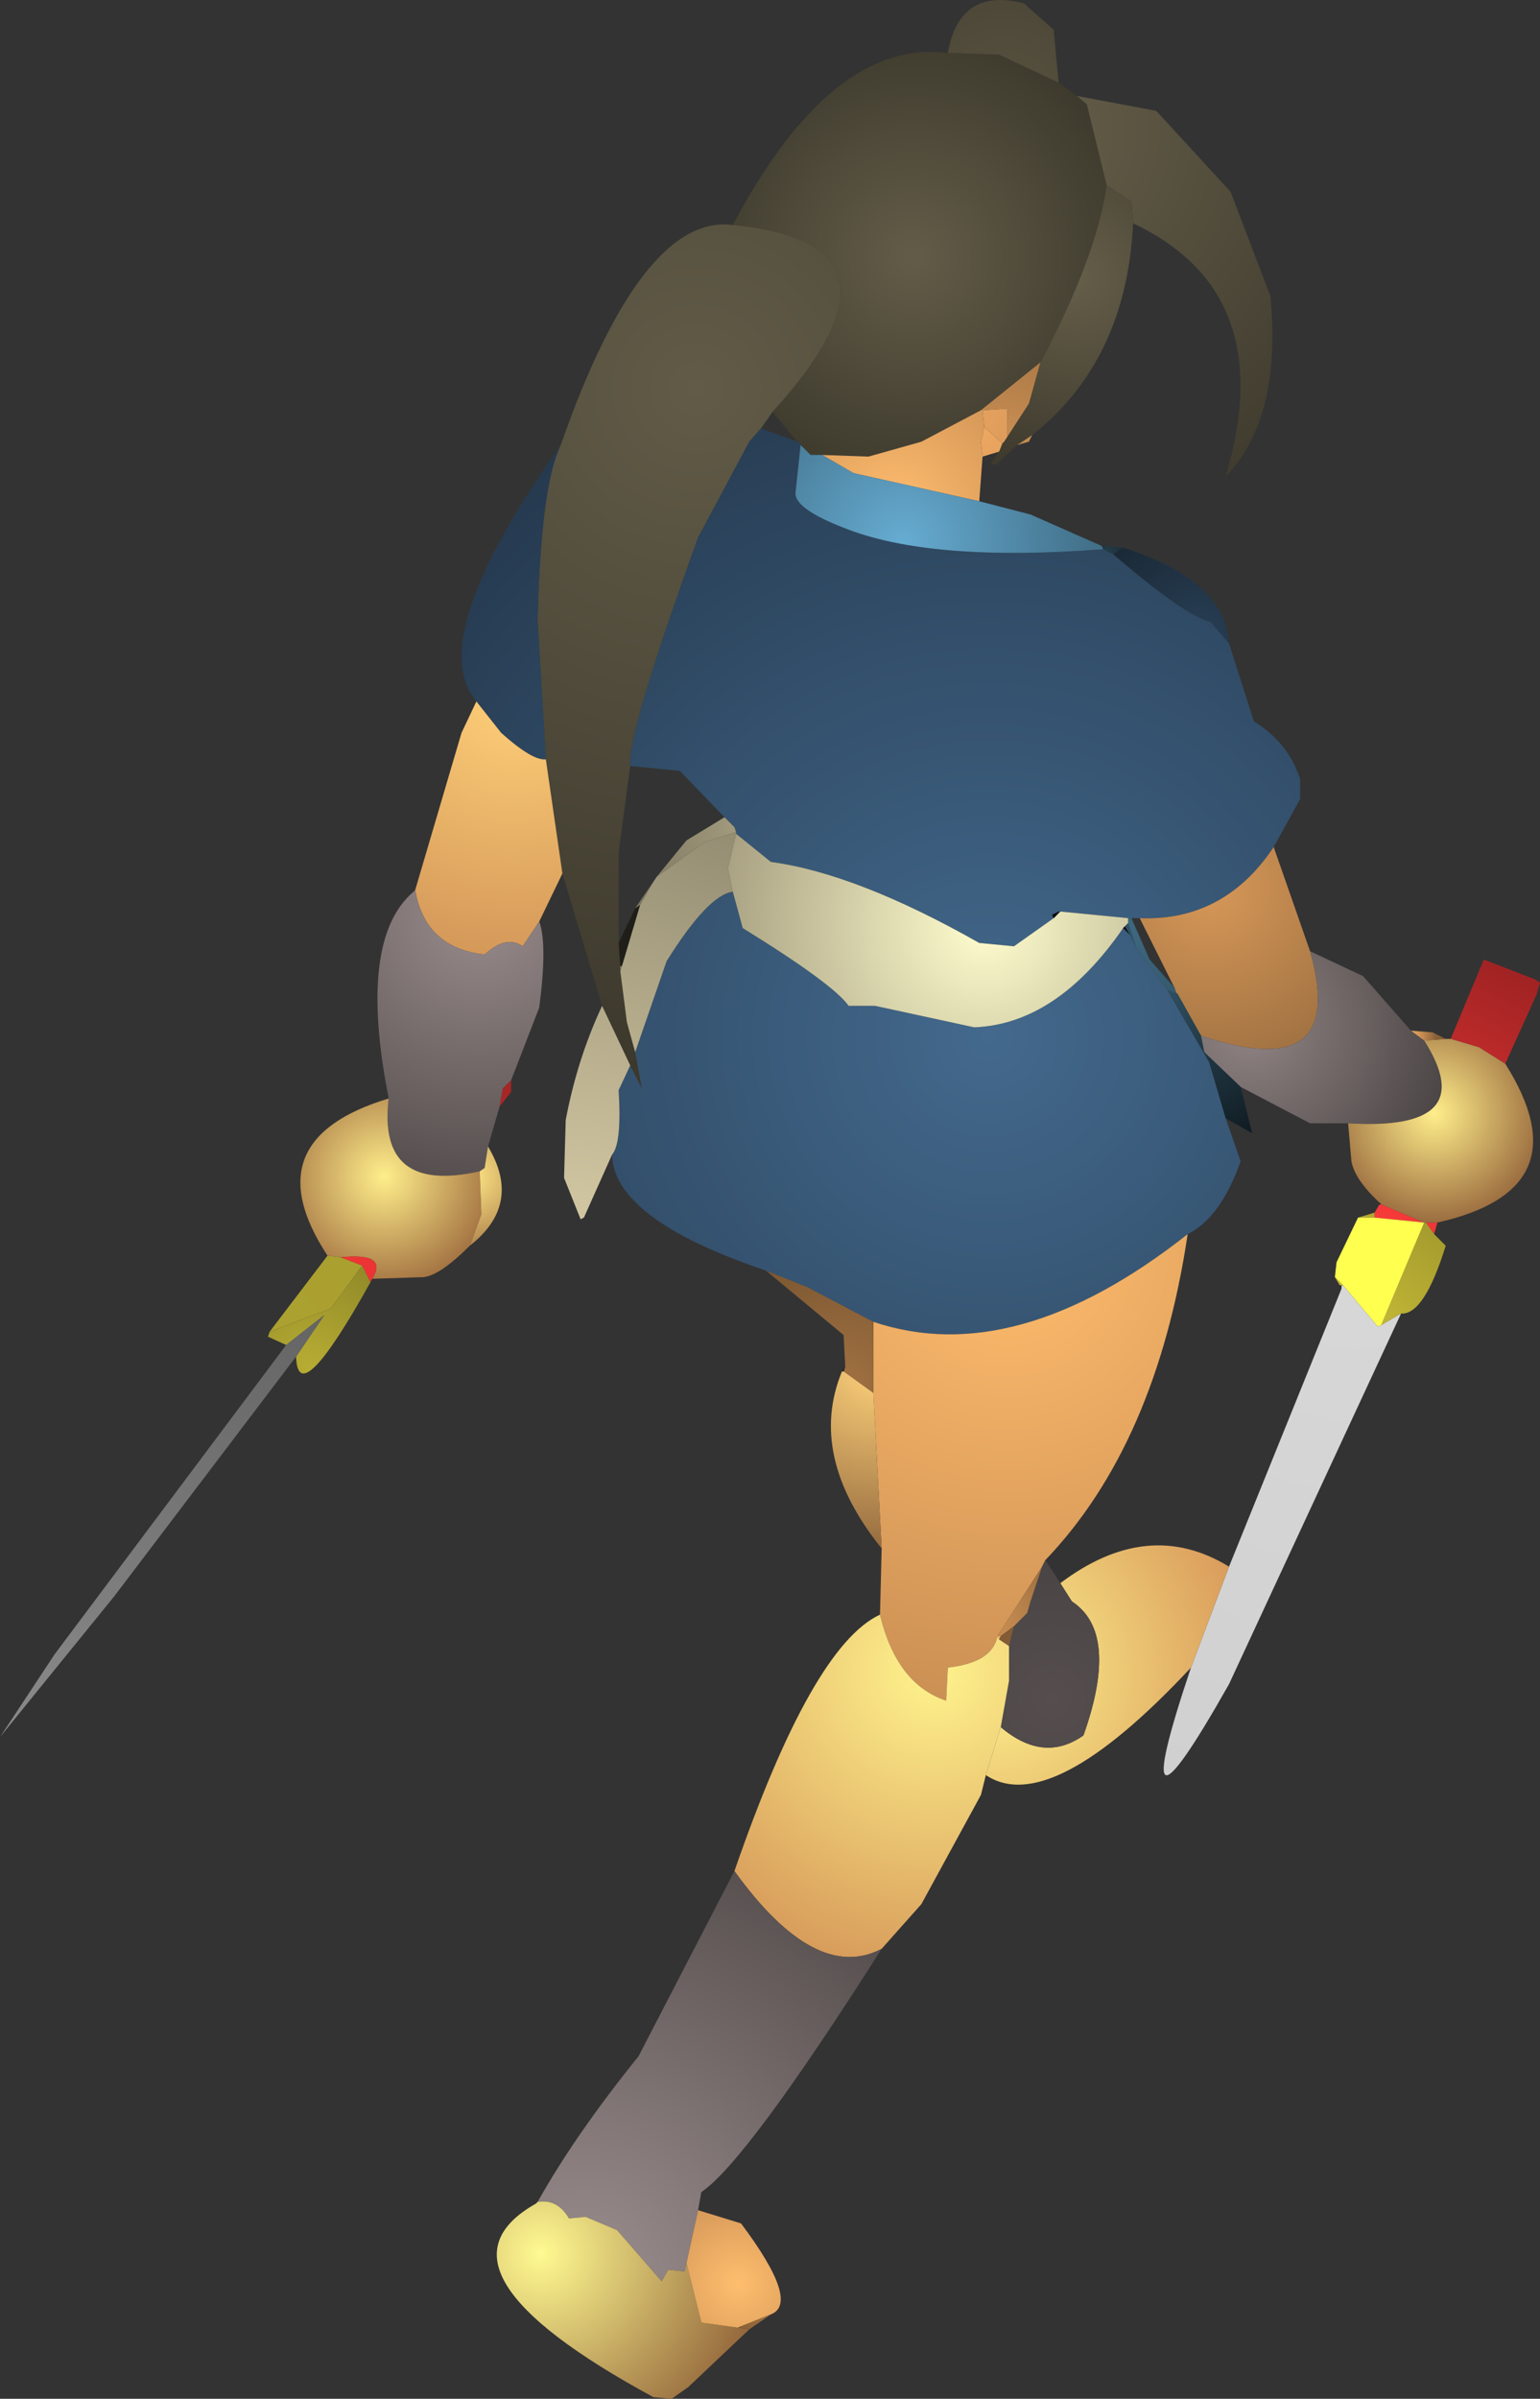 <?xml version="1.0" encoding="UTF-8" standalone="no"?>
<svg xmlns:ffdec="https://www.free-decompiler.com/flash" xmlns:xlink="http://www.w3.org/1999/xlink" ffdec:objectType="shape" height="72.5px" width="46.55px" xmlns="http://www.w3.org/2000/svg">
  <rect width="100%" height="100%" fill="#333333" stroke="none"/>
  <g transform="matrix(1.0, 0.0, 0.0, 1.0, 28.65, 58.05)">
    <path d="M0.0 -56.45 L1.55 -56.4 3.35 -55.55 3.9 -55.15 4.2 -54.9 4.8 -52.45 Q4.5 -50.3 2.8 -47.1 L1.0 -45.65 -0.8 -44.7 -2.4 -44.25 -3.8 -44.3 -4.15 -44.3 -4.45 -44.6 -4.5 -44.7 -4.55 -44.7 -5.3 -45.6 Q-0.65 -50.7 -6.5 -51.25 -3.5 -56.9 0.0 -56.45" fill="url(#gradient0)" fill-rule="evenodd" stroke="none"/>
    <path d="M3.35 -55.55 L1.55 -56.4 0.0 -56.45 Q0.35 -58.45 2.3 -57.95 L3.2 -57.15 3.35 -55.55" fill="url(#gradient1)" fill-rule="evenodd" stroke="none"/>
    <path d="M-6.5 -51.25 Q-0.65 -50.7 -5.3 -45.6 L-5.65 -45.1 -6.0 -44.7 -7.55 -41.8 Q-9.7 -35.85 -9.6 -34.9 L-9.95 -32.3 -9.95 -29.55 -9.9 -28.85 -9.9 -28.7 -9.7 -27.15 -9.45 -26.25 -9.25 -25.15 -9.6 -25.85 -10.45 -27.65 -11.65 -31.65 -12.15 -35.1 -12.4 -39.3 Q-12.3 -43.4 -11.7 -44.6 -9.25 -51.6 -6.5 -51.25" fill="url(#gradient2)" fill-rule="evenodd" stroke="none"/>
    <path d="M-4.55 -44.7 L-4.5 -44.7 -4.45 -44.6 -4.6 -43.2 Q-4.7 -42.7 -3.15 -42.1 -0.55 -41.05 4.7 -41.45 L5.0 -41.3 Q7.15 -39.45 7.95 -39.25 L8.5 -38.6 9.25 -36.25 Q10.3 -35.6 10.65 -34.5 L10.65 -33.9 9.85 -32.45 Q8.35 -30.2 5.8 -30.3 L5.55 -30.3 5.45 -30.3 3.4 -30.5 3.35 -30.5 3.15 -30.4 3.2 -30.3 2.0 -29.45 0.95 -29.55 Q-2.75 -31.65 -5.35 -32.0 L-6.4 -32.85 -6.4 -32.9 -6.45 -33.05 -6.75 -33.35 -8.1 -34.75 -9.6 -34.9 Q-9.7 -35.85 -7.55 -41.8 L-6.0 -44.7 -5.65 -45.1 -4.55 -44.7 M-5.5 -19.65 Q-10.1 -21.2 -10.15 -23.15 -9.85 -23.5 -9.95 -25.1 L-9.6 -25.85 -9.25 -25.15 -9.45 -26.25 -8.5 -29.0 Q-7.25 -31.0 -6.5 -31.1 L-6.2 -30.0 Q-3.45 -28.3 -3.0 -27.65 L-2.2 -27.65 0.8 -27.0 Q3.3 -27.1 5.3 -30.0 L5.5 -29.8 5.7 -29.4 6.65 -28.1 7.9 -25.95 8.4 -24.25 8.85 -22.95 Q8.25 -21.25 7.25 -20.75 2.05 -16.65 -2.25 -18.1 L-4.25 -19.15 -5.5 -19.65 M-14.25 -36.85 Q-15.85 -38.75 -11.7 -44.6 -12.3 -43.4 -12.4 -39.3 L-12.15 -35.1 Q-12.55 -35.05 -13.5 -35.9 L-14.25 -36.85" fill="url(#gradient3)" fill-rule="evenodd" stroke="none"/>
    <path d="M-11.65 -31.65 L-12.35 -30.2 -12.85 -29.45 Q-13.35 -29.8 -14.0 -29.2 -15.8 -29.4 -16.1 -31.15 L-14.7 -35.9 -14.25 -36.85 -13.5 -35.9 Q-12.55 -35.05 -12.15 -35.1 L-11.65 -31.65" fill="url(#gradient4)" fill-rule="evenodd" stroke="none"/>
    <path d="M-12.35 -30.2 Q-12.1 -29.5 -12.35 -27.6 L-13.2 -25.4 -13.45 -25.15 -13.55 -24.6 -13.9 -23.4 -14.0 -22.75 -14.15 -22.65 Q-17.25 -21.95 -16.9 -24.85 -17.85 -29.65 -16.15 -31.1 L-16.1 -31.15 Q-15.8 -29.4 -14.0 -29.2 -13.35 -29.8 -12.85 -29.45 L-12.35 -30.2" fill="url(#gradient5)" fill-rule="evenodd" stroke="none"/>
    <path d="M-14.45 -20.4 Q-15.35 -19.5 -15.85 -19.45 L-17.4 -19.4 Q-16.9 -20.2 -18.35 -20.05 L-18.75 -20.1 Q-21.05 -23.6 -16.9 -24.85 -17.25 -21.95 -14.15 -22.65 L-14.1 -21.35 -14.45 -20.4" fill="url(#gradient6)" fill-rule="evenodd" stroke="none"/>
    <path d="M-20.5 -17.8 L-18.75 -20.1 -18.35 -20.05 -17.7 -19.8 -18.65 -18.5 -20.5 -17.8" fill="url(#gradient7)" fill-rule="evenodd" stroke="none"/>
    <path d="M-17.45 -19.3 Q-19.65 -15.35 -19.7 -17.05 L-18.85 -18.3 -20.0 -17.4 -20.55 -17.65 -20.5 -17.8 -18.65 -18.5 -17.7 -19.8 -17.45 -19.3" fill="url(#gradient8)" fill-rule="evenodd" stroke="none"/>
    <path d="M-13.2 -25.4 L-13.2 -25.05 -13.55 -24.6 -13.45 -25.15 -13.2 -25.4 M-17.4 -19.4 L-17.45 -19.3 -17.7 -19.8 -18.35 -20.05 Q-16.9 -20.2 -17.4 -19.4" fill="url(#gradient9)" fill-rule="evenodd" stroke="none"/>
    <path d="M-13.9 -23.4 Q-12.85 -21.65 -14.45 -20.4 L-14.1 -21.35 -14.15 -22.65 -14.0 -22.75 -13.9 -23.4" fill="url(#gradient10)" fill-rule="evenodd" stroke="none"/>
    <path d="M4.8 -52.45 L4.2 -54.9 3.9 -55.15 6.3 -54.7 8.55 -52.25 9.75 -49.1 Q10.1 -45.4 8.4 -43.65 10.05 -49.2 5.6 -51.3 L5.55 -51.95 4.8 -52.45" fill="url(#gradient11)" fill-rule="evenodd" stroke="none"/>
    <path d="M2.8 -47.1 Q4.5 -50.3 4.8 -52.45 L5.55 -51.95 5.6 -51.3 Q5.4 -47.15 2.55 -44.9 L2.25 -44.7 2.1 -44.6 1.45 -44.0 1.3 -44.05 1.55 -44.4 1.65 -44.65 1.7 -44.7 1.8 -44.85 2.45 -45.85 2.8 -47.1" fill="url(#gradient12)" fill-rule="evenodd" stroke="none"/>
    <path d="M1.0 -45.65 L2.8 -47.1 2.45 -45.85 1.8 -44.85 1.8 -45.7 1.05 -45.65 1.0 -45.65 M2.55 -44.9 L2.45 -44.7 2.1 -44.6 2.25 -44.7 2.55 -44.9" fill="url(#gradient13)" fill-rule="evenodd" stroke="none"/>
    <path d="M-3.8 -44.3 L-2.4 -44.25 -0.8 -44.7 1.0 -45.65 1.05 -45.65 1.1 -45.15 1.0 -44.7 1.05 -44.25 0.95 -42.9 -2.85 -43.75 -3.8 -44.3" fill="url(#gradient14)" fill-rule="evenodd" stroke="none"/>
    <path d="M-4.45 -44.6 L-4.15 -44.3 -3.8 -44.3 -2.85 -43.75 0.95 -42.9 2.5 -42.5 4.65 -41.55 4.7 -41.45 Q-0.55 -41.05 -3.15 -42.1 -4.7 -42.7 -4.6 -43.2 L-4.45 -44.6" fill="url(#gradient15)" fill-rule="evenodd" stroke="none"/>
    <path d="M1.05 -45.65 L1.8 -45.7 1.8 -44.85 1.7 -44.7 1.65 -44.65 1.1 -45.15 1.05 -45.65" fill="url(#gradient16)" fill-rule="evenodd" stroke="none"/>
    <path d="M1.55 -44.4 L1.05 -44.25 1.0 -44.7 1.1 -45.15 1.65 -44.65 1.55 -44.4" fill="url(#gradient17)" fill-rule="evenodd" stroke="none"/>
    <path d="M-9.3 -30.7 L-9.85 -28.85 -9.9 -28.85 -9.95 -29.55 -9.45 -30.6 -9.3 -30.7" fill="url(#gradient18)" fill-rule="evenodd" stroke="none"/>
    <path d="M-6.75 -33.35 L-6.45 -33.05 -6.4 -32.9 -7.35 -32.6 -8.8 -31.55 -7.9 -32.65 -6.75 -33.35 M-8.9 -31.4 L-9.3 -30.7 -9.45 -30.6 -8.9 -31.4" fill="url(#gradient19)" fill-rule="evenodd" stroke="none"/>
    <path d="M-10.15 -23.15 L-11.0 -21.25 -11.1 -21.2 -11.6 -22.45 -11.55 -24.2 Q-11.2 -26.05 -10.45 -27.65 L-9.6 -25.85 -9.95 -25.1 Q-9.85 -23.5 -10.15 -23.15 M-6.4 -32.9 L-6.4 -32.85 -6.65 -31.8 -6.5 -31.1 Q-7.25 -31.0 -8.5 -29.0 L-9.45 -26.25 -9.7 -27.15 -9.9 -28.7 -9.85 -28.85 -9.3 -30.7 -8.9 -31.4 -8.8 -31.55 -7.35 -32.6 -6.4 -32.9" fill="url(#gradient20)" fill-rule="evenodd" stroke="none"/>
    <path d="M4.65 -41.55 L5.3 -41.5 5.0 -41.3 4.7 -41.45 4.65 -41.55" fill="url(#gradient21)" fill-rule="evenodd" stroke="none"/>
    <path d="M5.3 -41.5 Q8.4 -40.5 8.5 -38.6 L7.95 -39.25 Q7.15 -39.45 5.0 -41.3 L5.3 -41.5" fill="url(#gradient22)" fill-rule="evenodd" stroke="none"/>
    <path d="M9.85 -32.45 L10.95 -29.3 Q12.1 -25.25 7.65 -26.75 L6.95 -28.0 6.9 -28.05 6.85 -28.2 5.8 -30.3 Q8.35 -30.2 9.85 -32.45" fill="url(#gradient23)" fill-rule="evenodd" stroke="none"/>
    <path d="M5.45 -30.3 L5.55 -30.3 6.1 -29.05 6.85 -28.2 6.9 -28.05 6.8 -28.05 6.7 -28.1 6.65 -28.1 5.7 -29.4 5.45 -30.15 5.45 -30.3" fill="url(#gradient24)" fill-rule="evenodd" stroke="none"/>
    <path d="M-6.4 -32.85 L-5.35 -32.0 Q-2.75 -31.65 0.95 -29.55 L2.0 -29.45 3.2 -30.3 3.25 -30.35 3.4 -30.5 5.45 -30.3 5.45 -30.15 5.35 -30.05 5.3 -30.0 Q3.3 -27.1 0.8 -27.0 L-2.2 -27.65 -3.0 -27.65 Q-3.45 -28.3 -6.2 -30.0 L-6.5 -31.1 -6.65 -31.8 -6.4 -32.85" fill="url(#gradient25)" fill-rule="evenodd" stroke="none"/>
    <path d="M3.35 -30.5 L3.4 -30.5 3.25 -30.35 3.35 -30.5" fill="url(#gradient26)" fill-rule="evenodd" stroke="none"/>
    <path d="M3.2 -30.3 L3.15 -30.4 3.35 -30.5 3.25 -30.35 3.2 -30.3" fill="url(#gradient27)" fill-rule="evenodd" stroke="none"/>
    <path d="M-9.85 -28.85 L-9.9 -28.7 -9.9 -28.85 -9.85 -28.85" fill="url(#gradient28)" fill-rule="evenodd" stroke="none"/>
    <path d="M10.95 -29.3 L12.55 -28.55 14.0 -26.9 14.4 -26.6 Q16.15 -23.85 12.1 -24.1 L10.95 -24.1 8.85 -25.2 7.75 -26.25 7.65 -26.75 Q12.1 -25.25 10.95 -29.3" fill="url(#gradient29)" fill-rule="evenodd" stroke="none"/>
    <path d="M8.4 -24.25 L7.9 -25.95 6.65 -28.1 6.7 -28.1 6.8 -28.05 6.9 -28.05 6.95 -28.0 7.65 -26.75 7.75 -26.25 8.85 -25.2 9.2 -23.8 8.4 -24.25 M5.7 -29.4 L5.5 -29.8 5.35 -30.05 5.45 -30.15 5.7 -29.4" fill="url(#gradient30)" fill-rule="evenodd" stroke="none"/>
    <path d="M5.5 -29.8 L5.3 -30.0 5.35 -30.05 5.5 -29.8" fill="url(#gradient31)" fill-rule="evenodd" stroke="none"/>
    <path d="M15.2 -26.65 L16.2 -29.05 17.75 -28.45 17.9 -28.35 17.8 -28.0 16.85 -25.9 16.05 -26.4 15.2 -26.65 M14.8 -21.1 L14.7 -20.75 14.45 -21.1 14.8 -21.1 M13.05 -21.65 L13.1 -21.65 14.4 -21.1 12.9 -21.25 12.9 -21.4 13.05 -21.65" fill="url(#gradient32)" fill-rule="evenodd" stroke="none"/>
    <path d="M15.05 -26.65 L15.2 -26.65 16.05 -26.4 16.85 -25.9 Q19.25 -22.1 14.8 -21.1 L14.45 -21.1 14.4 -21.1 13.1 -21.65 13.05 -21.7 Q12.3 -22.4 12.2 -22.95 L12.1 -24.1 Q16.15 -23.85 14.4 -26.6 L15.05 -26.65" fill="url(#gradient33)" fill-rule="evenodd" stroke="none"/>
    <path d="M14.0 -26.9 L14.65 -26.85 15.05 -26.65 14.4 -26.6 14.0 -26.9" fill="url(#gradient34)" fill-rule="evenodd" stroke="none"/>
    <path d="M-2.05 -9.25 L-2.0 -11.25 -2.25 -15.95 -2.25 -18.1 Q2.05 -16.65 7.25 -20.75 6.3 -14.4 2.95 -10.9 L2.85 -10.7 1.5 -8.6 Q1.35 -7.8 0.0 -7.65 L-0.05 -6.65 Q-1.55 -7.15 -2.05 -9.25" fill="url(#gradient35)" fill-rule="evenodd" stroke="none"/>
    <path d="M-3.1 -16.75 L-3.15 -17.7 -5.5 -19.65 -4.25 -19.15 -2.25 -18.1 -2.25 -15.95 -3.15 -16.6 -3.1 -16.75" fill="url(#gradient36)" fill-rule="evenodd" stroke="none"/>
    <path d="M14.7 -20.75 L15.05 -20.4 Q14.4 -18.3 13.7 -18.35 L13.1 -18.0 14.4 -21.1 14.45 -21.1 14.7 -20.75" fill="url(#gradient37)" fill-rule="evenodd" stroke="none"/>
    <path d="M13.1 -21.65 L13.05 -21.65 13.05 -21.7 13.1 -21.65" fill="url(#gradient38)" fill-rule="evenodd" stroke="none"/>
    <path d="M12.9 -21.4 L12.9 -21.25 12.4 -21.25 12.9 -21.4" fill="url(#gradient39)" fill-rule="evenodd" stroke="none"/>
    <path d="M12.9 -21.25 L14.4 -21.1 13.1 -18.0 13.0 -17.95 11.95 -19.2 11.7 -19.45 11.75 -19.9 12.4 -21.25 12.9 -21.25" fill="url(#gradient40)" fill-rule="evenodd" stroke="none"/>
    <path d="M11.7 -19.45 L11.95 -19.2 11.9 -19.2 11.85 -19.2 11.7 -19.45" fill="url(#gradient41)" fill-rule="evenodd" stroke="none"/>
    <path d="M11.85 -19.2 L11.9 -19.2 11.9 -19.1 11.85 -19.2" fill="url(#gradient42)" fill-rule="evenodd" stroke="none"/>
    <path d="M13.7 -18.35 L8.5 -7.15 Q5.25 -1.4 7.35 -7.65 L8.5 -10.7 11.9 -19.1 11.9 -19.2 11.95 -19.2 13.0 -17.95 13.1 -18.0 13.7 -18.35" fill="url(#gradient43)" fill-rule="evenodd" stroke="none"/>
    <path d="M7.35 -7.65 Q3.1 -3.1 1.15 -4.4 L1.6 -5.85 Q2.9 -4.75 4.1 -5.6 5.2 -8.7 3.75 -9.65 L3.4 -10.2 Q6.05 -12.2 8.5 -10.7 L7.35 -7.65" fill="url(#gradient44)" fill-rule="evenodd" stroke="none"/>
    <path d="M-3.2 -16.6 L-3.1 -16.75 -3.15 -16.6 -3.2 -16.6" fill="url(#gradient45)" fill-rule="evenodd" stroke="none"/>
    <path d="M-2.0 -11.25 Q-4.25 -14.05 -3.2 -16.6 L-3.15 -16.6 -2.25 -15.95 -2.0 -11.25" fill="url(#gradient46)" fill-rule="evenodd" stroke="none"/>
    <path d="M-19.7 -17.05 L-25.2 -9.8 -28.65 -5.55 -27.0 -8.05 -20.0 -17.4 -18.85 -18.3 -19.7 -17.05" fill="url(#gradient47)" fill-rule="evenodd" stroke="none"/>
    <path d="M2.0 -8.9 L2.4 -9.3 2.5 -9.65 2.85 -10.7 2.95 -10.9 3.4 -10.2 3.75 -9.65 Q5.2 -8.7 4.1 -5.6 2.9 -4.75 1.6 -5.85 L1.85 -7.25 1.85 -8.3 2.0 -8.9" fill="url(#gradient48)" fill-rule="evenodd" stroke="none"/>
    <path d="M2.85 -10.7 L2.5 -9.65 2.4 -9.3 2.0 -8.9 1.6 -8.6 1.5 -8.6 2.85 -10.7" fill="url(#gradient49)" fill-rule="evenodd" stroke="none"/>
    <path d="M1.5 -8.6 L1.6 -8.6 1.55 -8.5 1.5 -8.6" fill="url(#gradient50)" fill-rule="evenodd" stroke="none"/>
    <path d="M2.0 -8.9 L1.85 -8.3 1.55 -8.5 1.6 -8.6 2.0 -8.9" fill="url(#gradient51)" fill-rule="evenodd" stroke="none"/>
    <path d="M1.15 -4.4 L1.0 -3.8 -0.8 -0.5 -2.0 0.85 Q-4.0 1.9 -6.45 -1.5 -4.1 -8.3 -2.05 -9.25 -1.55 -7.15 -0.05 -6.65 L0.0 -7.65 Q1.35 -7.8 1.5 -8.6 L1.55 -8.5 1.85 -8.3 1.85 -7.25 1.6 -5.85 1.15 -4.4" fill="url(#gradient52)" fill-rule="evenodd" stroke="none"/>
    <path d="M-2.0 0.85 Q-6.1 7.3 -7.45 8.2 L-7.55 8.75 -7.9 10.35 -7.95 10.6 -8.45 10.55 -8.65 10.9 -10.0 9.35 -10.95 8.95 -11.45 9.0 Q-11.8 8.4 -12.4 8.5 -11.25 6.45 -9.35 4.1 L-6.45 -1.5 Q-4.0 1.9 -2.0 0.85" fill="url(#gradient53)" fill-rule="evenodd" stroke="none"/>
    <path d="M-6.0 12.35 L-7.85 14.1 -8.35 14.45 -8.9 14.4 Q-16.0 10.55 -12.45 8.55 L-12.4 8.5 Q-11.8 8.4 -11.45 9.0 L-10.95 8.95 -10.0 9.35 -8.65 10.9 -8.45 10.55 -7.95 10.6 -7.9 10.35 -7.45 12.15 -6.35 12.3 -6.0 12.35" fill="url(#gradient54)" fill-rule="evenodd" stroke="none"/>
    <path d="M-7.55 8.75 L-6.25 9.15 Q-4.45 11.55 -5.35 11.9 L-6.35 12.3 -7.45 12.15 -7.9 10.35 -7.55 8.75" fill="url(#gradient55)" fill-rule="evenodd" stroke="none"/>
    <path d="M-5.35 11.9 L-6.0 12.35 -6.35 12.3 -5.35 11.9" fill="url(#gradient56)" fill-rule="evenodd" stroke="none"/>
  </g>
  <defs>
    <radialGradient cx="0" cy="0" gradientTransform="matrix(0.009, 0.0, 0.0, 0.009, -1.05, -50.3)" gradientUnits="userSpaceOnUse" id="gradient0" r="819.2" spreadMethod="pad">
      <stop offset="0.0" stop-color="#635c48"/>
      <stop offset="1.0" stop-color="#3b382b"/>
    </radialGradient>
    <radialGradient cx="0" cy="0" gradientTransform="matrix(0.004, 0.0, 0.0, 0.004, 1.7, -54.9)" gradientUnits="userSpaceOnUse" id="gradient1" r="819.2" spreadMethod="pad">
      <stop offset="0.0" stop-color="#585340"/>
      <stop offset="1.0" stop-color="#4c4737"/>
    </radialGradient>
    <radialGradient cx="0" cy="0" gradientTransform="matrix(0.026, 0.0, 0.0, 0.026, -7.6, -46.3)" gradientUnits="userSpaceOnUse" id="gradient2" r="819.2" spreadMethod="pad">
      <stop offset="0.0" stop-color="#615b47"/>
      <stop offset="1.0" stop-color="#3b372b"/>
    </radialGradient>
    <radialGradient cx="0" cy="0" gradientTransform="matrix(0.027, 0.0, 0.0, 0.027, 1.25, -26.7)" gradientUnits="userSpaceOnUse" id="gradient3" r="819.2" spreadMethod="pad">
      <stop offset="0.0" stop-color="#43698d"/>
      <stop offset="1.0" stop-color="#25394e"/>
    </radialGradient>
    <radialGradient cx="0" cy="0" gradientTransform="matrix(0.011, 0.0, 0.0, 0.011, -13.1, -37.15)" gradientUnits="userSpaceOnUse" id="gradient4" r="819.2" spreadMethod="pad">
      <stop offset="0.0" stop-color="#ffd079"/>
      <stop offset="1.0" stop-color="#cf9155"/>
    </radialGradient>
    <radialGradient cx="0" cy="0" gradientTransform="matrix(0.011, 0.0, 0.0, 0.011, -14.15, -30.45)" gradientUnits="userSpaceOnUse" id="gradient5" r="819.2" spreadMethod="pad">
      <stop offset="0.0" stop-color="#998b8b"/>
      <stop offset="1.0" stop-color="#4f4848"/>
    </radialGradient>
    <radialGradient cx="0" cy="0" gradientTransform="matrix(0.004, 0.0, 0.0, 0.004, -17.05, -22.5)" gradientUnits="userSpaceOnUse" id="gradient6" r="819.2" spreadMethod="pad">
      <stop offset="0.0" stop-color="#ffee8b"/>
      <stop offset="1.0" stop-color="#a67644"/>
    </radialGradient>
    <radialGradient cx="0" cy="0" gradientTransform="matrix(0.004, 0.0, 0.0, 0.004, -20.6, -17.8)" gradientUnits="userSpaceOnUse" id="gradient7" r="819.2" spreadMethod="pad">
      <stop offset="0.0" stop-color="#aca130"/>
      <stop offset="1.0" stop-color="#aaa02f"/>
    </radialGradient>
    <radialGradient cx="0" cy="0" gradientTransform="matrix(0.004, 0.0, 0.0, 0.004, -19.3, -16.75)" gradientUnits="userSpaceOnUse" id="gradient8" r="819.2" spreadMethod="pad">
      <stop offset="0.0" stop-color="#b7ac33"/>
      <stop offset="1.0" stop-color="#938b29"/>
    </radialGradient>
    <radialGradient cx="0" cy="0" gradientTransform="matrix(0.01, 0.0, 0.0, 0.01, -18.25, -19.35)" gradientUnits="userSpaceOnUse" id="gradient9" r="819.2" spreadMethod="pad">
      <stop offset="0.0" stop-color="#f53636"/>
      <stop offset="1.0" stop-color="#a12424"/>
    </radialGradient>
    <radialGradient cx="0" cy="0" gradientTransform="matrix(0.003, 0.0, 0.0, 0.003, -14.45, -22.5)" gradientUnits="userSpaceOnUse" id="gradient10" r="819.2" spreadMethod="pad">
      <stop offset="0.0" stop-color="#ffe887"/>
      <stop offset="1.0" stop-color="#a77544"/>
    </radialGradient>
    <radialGradient cx="0" cy="0" gradientTransform="matrix(0.015, 0.0, 0.0, 0.015, 2.35, -54.05)" gradientUnits="userSpaceOnUse" id="gradient11" r="819.2" spreadMethod="pad">
      <stop offset="0.0" stop-color="#655e49"/>
      <stop offset="1.0" stop-color="#3f3b2e"/>
    </radialGradient>
    <radialGradient cx="0" cy="0" gradientTransform="matrix(0.007, 0.0, 0.0, 0.007, 3.85, -49.65)" gradientUnits="userSpaceOnUse" id="gradient12" r="819.2" spreadMethod="pad">
      <stop offset="0.0" stop-color="#655e49"/>
      <stop offset="1.0" stop-color="#3f3b2e"/>
    </radialGradient>
    <radialGradient cx="0" cy="0" gradientTransform="matrix(0.004, 0.0, 0.0, 0.004, 1.7, -44.55)" gradientUnits="userSpaceOnUse" id="gradient13" r="819.2" spreadMethod="pad">
      <stop offset="0.0" stop-color="#cc9054"/>
      <stop offset="1.0" stop-color="#a87645"/>
    </radialGradient>
    <radialGradient cx="0" cy="0" gradientTransform="matrix(0.006, 0.0, 0.0, 0.006, -1.6, -42.65)" gradientUnits="userSpaceOnUse" id="gradient14" r="819.2" spreadMethod="pad">
      <stop offset="0.0" stop-color="#ffbd6e"/>
      <stop offset="1.0" stop-color="#cd9054"/>
    </radialGradient>
    <radialGradient cx="0" cy="0" gradientTransform="matrix(0.007, 0.0, 0.0, 0.007, -1.35, -41.65)" gradientUnits="userSpaceOnUse" id="gradient15" r="819.2" spreadMethod="pad">
      <stop offset="0.0" stop-color="#66acd2"/>
      <stop offset="1.0" stop-color="#427089"/>
    </radialGradient>
    <radialGradient cx="0" cy="0" gradientTransform="matrix(0.003, 0.0, 0.0, 0.003, 0.25, -46.0)" gradientUnits="userSpaceOnUse" id="gradient16" r="819.2" spreadMethod="pad">
      <stop offset="0.0" stop-color="#e9a460"/>
      <stop offset="1.0" stop-color="#db9a5a"/>
    </radialGradient>
    <radialGradient cx="0" cy="0" gradientTransform="matrix(0.003, 0.0, 0.0, 0.003, 0.25, -46.0)" gradientUnits="userSpaceOnUse" id="gradient17" r="819.2" spreadMethod="pad">
      <stop offset="0.0" stop-color="#f3ab64"/>
      <stop offset="1.0" stop-color="#e5a25e"/>
    </radialGradient>
    <radialGradient cx="0" cy="0" gradientTransform="matrix(0.007, 0.0, 0.0, 0.007, -8.0, -32.65)" gradientUnits="userSpaceOnUse" id="gradient18" r="819.2" spreadMethod="pad">
      <stop offset="0.0" stop-color="#1f1e18"/>
      <stop offset="1.0" stop-color="#1f1e18"/>
    </radialGradient>
    <radialGradient cx="0" cy="0" gradientTransform="matrix(0.006, 0.0, 0.0, 0.006, -5.4, -33.05)" gradientUnits="userSpaceOnUse" id="gradient19" r="819.2" spreadMethod="pad">
      <stop offset="0.0" stop-color="#aca485"/>
      <stop offset="1.0" stop-color="#78725c"/>
    </radialGradient>
    <radialGradient cx="0" cy="0" gradientTransform="matrix(0.017, 0.0, 0.0, 0.017, -11.15, -21.25)" gradientUnits="userSpaceOnUse" id="gradient20" r="819.2" spreadMethod="pad">
      <stop offset="0.0" stop-color="#d2c7a2"/>
      <stop offset="1.0" stop-color="#8e876e"/>
    </radialGradient>
    <radialGradient cx="0" cy="0" gradientTransform="matrix(6.0E-4, 0.0, 0.0, 6.0E-4, 4.8, -41.35)" gradientUnits="userSpaceOnUse" id="gradient21" r="819.2" spreadMethod="pad">
      <stop offset="0.0" stop-color="#253f4c"/>
      <stop offset="1.0" stop-color="#1b2e38"/>
    </radialGradient>
    <radialGradient cx="0" cy="0" gradientTransform="matrix(0.005, 0.0, 0.0, 0.005, 7.6, -38.8)" gradientUnits="userSpaceOnUse" id="gradient22" r="819.2" spreadMethod="pad">
      <stop offset="0.0" stop-color="#283f55"/>
      <stop offset="1.0" stop-color="#182632"/>
    </radialGradient>
    <radialGradient cx="0" cy="0" gradientTransform="matrix(0.007, 0.0, 0.0, 0.007, 7.9, -31.2)" gradientUnits="userSpaceOnUse" id="gradient23" r="819.2" spreadMethod="pad">
      <stop offset="0.0" stop-color="#d79858"/>
      <stop offset="1.0" stop-color="#9e7041"/>
    </radialGradient>
    <radialGradient cx="0" cy="0" gradientTransform="matrix(0.003, 0.0, 0.0, 0.003, 5.5, -29.95)" gradientUnits="userSpaceOnUse" id="gradient24" r="819.2" spreadMethod="pad">
      <stop offset="0.0" stop-color="#3e6880"/>
      <stop offset="1.0" stop-color="#34596c"/>
    </radialGradient>
    <radialGradient cx="0" cy="0" gradientTransform="matrix(0.01, 0.0, 0.0, 0.01, 1.1, -30.05)" gradientUnits="userSpaceOnUse" id="gradient25" r="819.2" spreadMethod="pad">
      <stop offset="0.0" stop-color="#fffece"/>
      <stop offset="1.0" stop-color="#a79f81"/>
    </radialGradient>
    <radialGradient cx="0" cy="0" gradientTransform="matrix(0.001, 0.0, 0.0, 0.001, 3.55, -30.8)" gradientUnits="userSpaceOnUse" id="gradient26" r="819.2" spreadMethod="pad">
      <stop offset="0.0" stop-color="#182532"/>
      <stop offset="1.0" stop-color="#15212c"/>
    </radialGradient>
    <radialGradient cx="0" cy="0" gradientTransform="matrix(8.0E-4, 0.0, 0.0, 8.0E-4, 3.25, -30.5)" gradientUnits="userSpaceOnUse" id="gradient27" r="819.2" spreadMethod="pad">
      <stop offset="0.0" stop-color="#080c10"/>
      <stop offset="1.0" stop-color="#080c10"/>
    </radialGradient>
    <radialGradient cx="0" cy="0" gradientTransform="matrix(0.001, 0.0, 0.0, 0.001, -9.7, -29.55)" gradientUnits="userSpaceOnUse" id="gradient28" r="819.2" spreadMethod="pad">
      <stop offset="0.0" stop-color="#918a70"/>
      <stop offset="1.0" stop-color="#888169"/>
    </radialGradient>
    <radialGradient cx="0" cy="0" gradientTransform="matrix(0.008, 0.0, 0.0, 0.008, 9.1, -27.05)" gradientUnits="userSpaceOnUse" id="gradient29" r="819.2" spreadMethod="pad">
      <stop offset="0.0" stop-color="#918484"/>
      <stop offset="1.0" stop-color="#484242"/>
    </radialGradient>
    <radialGradient cx="0" cy="0" gradientTransform="matrix(0.008, 0.0, 0.0, 0.008, 6.0, -29.2)" gradientUnits="userSpaceOnUse" id="gradient30" r="819.2" spreadMethod="pad">
      <stop offset="0.0" stop-color="#365c70"/>
      <stop offset="1.0" stop-color="#0e181e"/>
    </radialGradient>
    <radialGradient cx="0" cy="0" gradientTransform="matrix(0.029, 0.0, 0.0, 0.029, -12.85, -42.75)" gradientUnits="userSpaceOnUse" id="gradient31" r="819.2" spreadMethod="pad">
      <stop offset="0.0" stop-color="#253a4d"/>
      <stop offset="1.0" stop-color="#080c10"/>
    </radialGradient>
    <radialGradient cx="0" cy="0" gradientTransform="matrix(0.011, 0.0, 0.0, 0.011, 13.1, -20.55)" gradientUnits="userSpaceOnUse" id="gradient32" r="819.2" spreadMethod="pad">
      <stop offset="0.0" stop-color="#ff3c3c"/>
      <stop offset="1.0" stop-color="#a12323"/>
    </radialGradient>
    <radialGradient cx="0" cy="0" gradientTransform="matrix(0.004, 0.0, 0.0, 0.004, 14.7, -24.4)" gradientUnits="userSpaceOnUse" id="gradient33" r="819.2" spreadMethod="pad">
      <stop offset="0.0" stop-color="#ffee8b"/>
      <stop offset="1.0" stop-color="#9c6e40"/>
    </radialGradient>
    <radialGradient cx="0" cy="0" gradientTransform="matrix(0.001, 0.0, 0.0, 0.001, 13.95, -26.7)" gradientUnits="userSpaceOnUse" id="gradient34" r="819.2" spreadMethod="pad">
      <stop offset="0.0" stop-color="#ffb469"/>
      <stop offset="1.0" stop-color="#886038"/>
    </radialGradient>
    <radialGradient cx="0" cy="0" gradientTransform="matrix(0.018, 0.0, 0.0, 0.018, 1.8, -20.35)" gradientUnits="userSpaceOnUse" id="gradient35" r="819.2" spreadMethod="pad">
      <stop offset="0.0" stop-color="#ffbc6d"/>
      <stop offset="1.0" stop-color="#c88d52"/>
    </radialGradient>
    <radialGradient cx="0" cy="0" gradientTransform="matrix(0.006, 0.0, 0.0, 0.006, -3.25, -16.1)" gradientUnits="userSpaceOnUse" id="gradient36" r="819.2" spreadMethod="pad">
      <stop offset="0.0" stop-color="#a27242"/>
      <stop offset="1.0" stop-color="#74522f"/>
    </radialGradient>
    <radialGradient cx="0" cy="0" gradientTransform="matrix(0.004, 0.0, 0.0, 0.004, 13.0, -18.05)" gradientUnits="userSpaceOnUse" id="gradient37" r="819.2" spreadMethod="pad">
      <stop offset="0.0" stop-color="#c2b736"/>
      <stop offset="1.0" stop-color="#a69c2e"/>
    </radialGradient>
    <radialGradient cx="0" cy="0" gradientTransform="matrix(0.003, 0.0, 0.0, 0.003, 13.95, -21.3)" gradientUnits="userSpaceOnUse" id="gradient38" r="819.2" spreadMethod="pad">
      <stop offset="0.0" stop-color="#261b10"/>
      <stop offset="1.0" stop-color="#261b10"/>
    </radialGradient>
    <radialGradient cx="0" cy="0" gradientTransform="matrix(0.003, 0.0, 0.0, 0.003, 12.35, -21.35)" gradientUnits="userSpaceOnUse" id="gradient39" r="819.2" spreadMethod="pad">
      <stop offset="0.0" stop-color="#b3a832"/>
      <stop offset="1.0" stop-color="#b2a832"/>
    </radialGradient>
    <radialGradient cx="0" cy="0" gradientTransform="matrix(0.004, 0.0, 0.0, 0.004, 12.35, -21.35)" gradientUnits="userSpaceOnUse" id="gradient40" r="819.2" spreadMethod="pad">
      <stop offset="0.0" stop-color="#ffff4f"/>
      <stop offset="1.0" stop-color="#ffff4f"/>
    </radialGradient>
    <radialGradient cx="0" cy="0" gradientTransform="matrix(0.003, 0.0, 0.0, 0.003, 14.25, -18.85)" gradientUnits="userSpaceOnUse" id="gradient41" r="819.2" spreadMethod="pad">
      <stop offset="0.0" stop-color="#fffc4b"/>
      <stop offset="1.0" stop-color="#c8bc38"/>
    </radialGradient>
    <radialGradient cx="0" cy="0" gradientTransform="matrix(0.016, 0.0, 0.0, 0.016, 8.0, -8.0)" gradientUnits="userSpaceOnUse" id="gradient42" r="819.2" spreadMethod="pad">
      <stop offset="0.0" stop-color="#202020"/>
      <stop offset="1.0" stop-color="#202020"/>
    </radialGradient>
    <radialGradient cx="0" cy="0" gradientTransform="matrix(0.021, 0.0, 0.0, 0.021, 12.35, -20.5)" gradientUnits="userSpaceOnUse" id="gradient43" r="819.2" spreadMethod="pad">
      <stop offset="0.0" stop-color="#d8d8d8"/>
      <stop offset="1.0" stop-color="#d0d0d0"/>
    </radialGradient>
    <radialGradient cx="0" cy="0" gradientTransform="matrix(0.01, 0.0, 0.0, 0.01, 1.35, -7.5)" gradientUnits="userSpaceOnUse" id="gradient44" r="819.2" spreadMethod="pad">
      <stop offset="0.0" stop-color="#fff48e"/>
      <stop offset="1.0" stop-color="#d89859"/>
    </radialGradient>
    <radialGradient cx="0" cy="0" gradientTransform="matrix(0.003, 0.0, 0.0, 0.003, -3.0, -18.1)" gradientUnits="userSpaceOnUse" id="gradient45" r="819.2" spreadMethod="pad">
      <stop offset="0.0" stop-color="#261b10"/>
      <stop offset="1.0" stop-color="#261b10"/>
    </radialGradient>
    <radialGradient cx="0" cy="0" gradientTransform="matrix(0.007, 0.0, 0.0, 0.007, -2.15, -16.8)" gradientUnits="userSpaceOnUse" id="gradient46" r="819.2" spreadMethod="pad">
      <stop offset="0.0" stop-color="#ffd37b"/>
      <stop offset="1.0" stop-color="#93683d"/>
    </radialGradient>
    <radialGradient cx="0" cy="0" gradientTransform="matrix(0.021, 0.0, 0.0, 0.021, -28.85, -5.5)" gradientUnits="userSpaceOnUse" id="gradient47" r="819.2" spreadMethod="pad">
      <stop offset="0.0" stop-color="#8b8b8b"/>
      <stop offset="1.0" stop-color="#626262"/>
    </radialGradient>
    <radialGradient cx="0" cy="0" gradientTransform="matrix(0.007, 0.0, 0.0, 0.007, 3.15, -6.7)" gradientUnits="userSpaceOnUse" id="gradient48" r="819.2" spreadMethod="pad">
      <stop offset="0.0" stop-color="#564e4e"/>
      <stop offset="1.0" stop-color="#454040"/>
    </radialGradient>
    <radialGradient cx="0" cy="0" gradientTransform="matrix(0.004, 0.0, 0.0, 0.004, 0.9, -9.0)" gradientUnits="userSpaceOnUse" id="gradient49" r="819.2" spreadMethod="pad">
      <stop offset="0.0" stop-color="#d79858"/>
      <stop offset="1.0" stop-color="#8c6339"/>
    </radialGradient>
    <radialGradient cx="0" cy="0" gradientTransform="matrix(0.003, 0.0, 0.0, 0.003, 1.6, -8.75)" gradientUnits="userSpaceOnUse" id="gradient50" r="819.2" spreadMethod="pad">
      <stop offset="0.0" stop-color="#fdb268"/>
      <stop offset="1.0" stop-color="#f8af66"/>
    </radialGradient>
    <radialGradient cx="0" cy="0" gradientTransform="matrix(0.004, 0.0, 0.0, 0.004, 1.1, -6.3)" gradientUnits="userSpaceOnUse" id="gradient51" r="819.2" spreadMethod="pad">
      <stop offset="0.0" stop-color="#8c633a"/>
      <stop offset="1.0" stop-color="#7f5934"/>
    </radialGradient>
    <radialGradient cx="0" cy="0" gradientTransform="matrix(0.012, 0.0, 0.0, 0.012, -0.45, -7.55)" gradientUnits="userSpaceOnUse" id="gradient52" r="819.2" spreadMethod="pad">
      <stop offset="0.0" stop-color="#fff38d"/>
      <stop offset="1.0" stop-color="#d59657"/>
    </radialGradient>
    <radialGradient cx="0" cy="0" gradientTransform="matrix(0.017, 0.0, 0.0, 0.017, -11.0, 10.9)" gradientUnits="userSpaceOnUse" id="gradient53" r="819.2" spreadMethod="pad">
      <stop offset="0.0" stop-color="#9c8e8e"/>
      <stop offset="1.0" stop-color="#554d4d"/>
    </radialGradient>
    <radialGradient cx="0" cy="0" gradientTransform="matrix(0.008, 0.0, 0.0, 0.008, -12.3, 10.05)" gradientUnits="userSpaceOnUse" id="gradient54" r="819.2" spreadMethod="pad">
      <stop offset="0.0" stop-color="#fffa91"/>
      <stop offset="1.0" stop-color="#966a3d"/>
    </radialGradient>
    <radialGradient cx="0" cy="0" gradientTransform="matrix(0.004, 0.0, 0.0, 0.004, -6.35, 10.95)" gradientUnits="userSpaceOnUse" id="gradient55" r="819.2" spreadMethod="pad">
      <stop offset="0.0" stop-color="#ffbe6e"/>
      <stop offset="1.0" stop-color="#ca8e53"/>
    </radialGradient>
    <radialGradient cx="0" cy="0" gradientTransform="matrix(0.003, 0.0, 0.0, 0.003, -5.3, 11.75)" gradientUnits="userSpaceOnUse" id="gradient56" r="819.2" spreadMethod="pad">
      <stop offset="0.0" stop-color="#a47443"/>
      <stop offset="1.0" stop-color="#694a2b"/>
    </radialGradient>
  </defs>
</svg>
